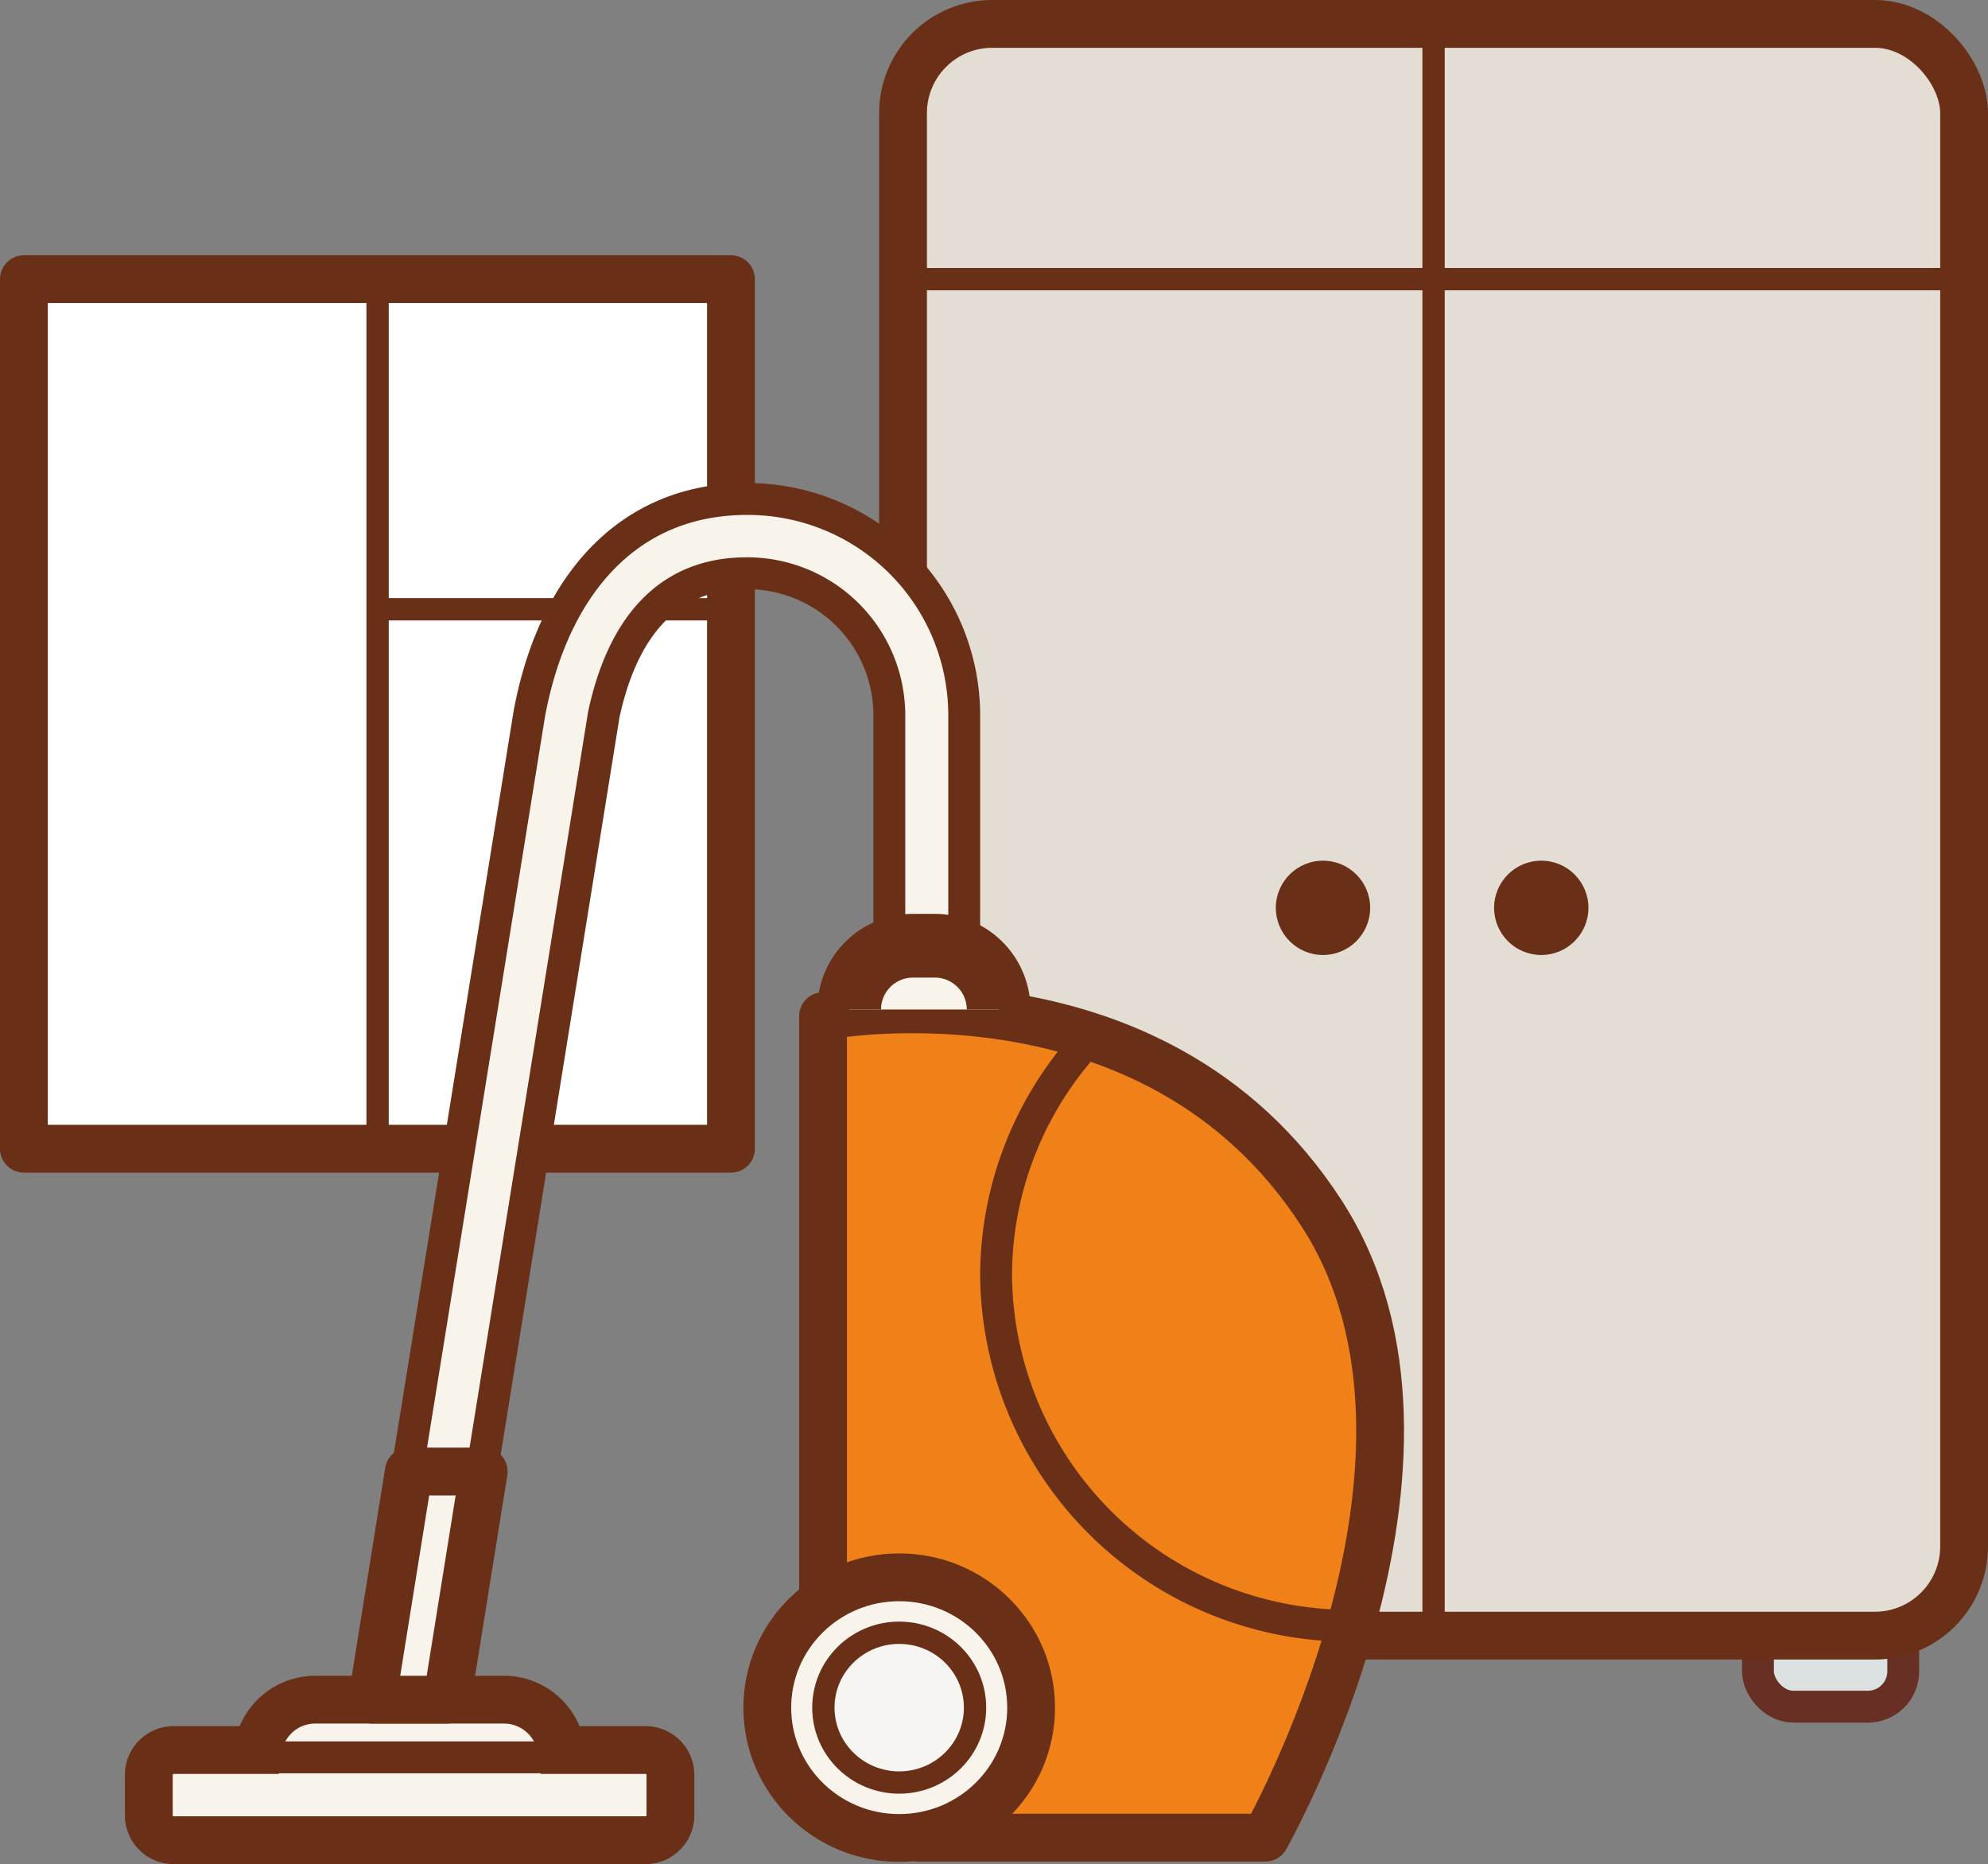 <svg xmlns="http://www.w3.org/2000/svg" width="62.39" height="58.5" viewBox="0 0 62.39 58.5">
  <rect x="0" y="0" width="62.39" height="58.5" fill="#808080" stroke="none"/>
  <title>недостатки</title>
  <rect x="29.97" y="43.06" width="4.56" height="10.5" rx="1.11" ry="1.11" style="fill: #ff8300;stroke: #682f24;stroke-linejoin: round"/>
  <rect x="55.17" y="43.06" width="4.56" height="10.5" rx="1.11" ry="1.11" style="fill: #dce1e2;stroke: #682f24;stroke-linejoin: round"/>
  <rect x="28.34" y="0.75" width="33.3" height="50.58" rx="2.8" ry="2.8" style="fill: #e3ddd3;stroke: #692f17;stroke-linecap: round;stroke-linejoin: round;stroke-width: 1.5px"/>
  <line x1="28.34" y1="8.76" x2="61.64" y2="8.76" style="fill: none;stroke: #692f17;stroke-linejoin: round;stroke-width: 0.7px"/>
  <line x1="44.99" y1="0.75" x2="44.99" y2="51.33" style="fill: none;stroke: #692f17;stroke-linejoin: round;stroke-width: 0.7px"/>
  <circle cx="41.52" cy="28.49" r="1.48" style="fill: #692f17"/>
  <circle cx="48.37" cy="28.49" r="1.48" style="fill: #692f17"/>
  <rect x="0.75" y="8.76" width="22.19" height="27.29" style="fill: #fff;stroke: #692f17;stroke-linecap: round;stroke-linejoin: round;stroke-width: 1.5px"/>
  <line x1="11.85" y1="8.76" x2="11.85" y2="36.05" style="fill: none;stroke: #692f17;stroke-linejoin: round;stroke-width: 0.7px"/>
  <line x1="11.85" y1="19.12" x2="22.94" y2="19.12" style="fill: none;stroke: #692f17;stroke-linejoin: round;stroke-width: 0.7px"/>
  <g>
    <path d="M734.49,116V97.42s10.35-2,15.64,6.18c5,7.7-1.76,19.6-1.76,19.6h-11" transform="translate(-708.66 -65.53)" style="fill: #f08119;stroke: #692f17;stroke-linejoin: round;stroke-width: 1.5px;fill-rule: evenodd"/>
    <ellipse cx="28.22" cy="53.59" rx="4.14" ry="4.09" style="fill: #f8f4eb;stroke: #692f17;stroke-miterlimit: 10;stroke-width: 1.5px"/>
    <ellipse cx="28.22" cy="53.59" rx="2.38" ry="2.35" style="fill: #f7f5f2;stroke: #692f17;stroke-linejoin: round;stroke-width: 0.7px"/>
    <path d="M742.92,98.07a10.92,10.92,0,0,0-3,7.48,11.1,11.1,0,0,0,11.17,11" transform="translate(-708.66 -65.53)" style="fill: none;stroke: #692f17;stroke-linejoin: round;fill-rule: evenodd"/>
    <path d="M720.34,118.49h2.35l4.92-30.54c0.59-2.73,2-4.43,4.48-4.43a4.46,4.46,0,0,1,4.48,4.43V95.2h2.35V87.94a6.79,6.79,0,0,0-6.82-6.75c-3.76,0-6.09,2.75-6.83,6.75Z" transform="translate(-708.66 -65.53)" style="fill: #f8f4eb;stroke: #692f17;stroke-linecap: round;stroke-linejoin: round"/>
    <path d="M740,97.21h0a2,2,0,0,0-2-2h-0.69a2,2,0,0,0-2,2h0" transform="translate(-708.66 -65.53)" style="fill: #f8f4eb;stroke: #692f17;stroke-linejoin: round;stroke-width: 2px"/>
    <path d="M714.12,120.45h2.63a1.82,1.82,0,0,1,1.81-1.58h5.91a1.82,1.82,0,0,1,1.81,1.58h2.63a0.78,0.78,0,0,1,.79.78v1.27a0.78,0.78,0,0,1-.79.78H714.12a0.78,0.78,0,0,1-.79-0.78v-1.27A0.78,0.78,0,0,1,714.12,120.45Z" transform="translate(-708.66 -65.53)" style="fill: #f8f4eb;stroke: #692f17;stroke-miterlimit: 10;stroke-width: 1.5px"/>
    <line x1="18.01" y1="55.15" x2="7.79" y2="55.15" style="fill: #e2ddd3;stroke: #692f17;stroke-linejoin: round"/>
    <polygon points="15.18 46.18 14.03 53.34 11.68 53.34 12.83 46.18 15.18 46.18" style="fill: #f8f4eb;stroke: #692f17;stroke-linejoin: round;stroke-width: 1.5px"/>
  </g>
</svg>
